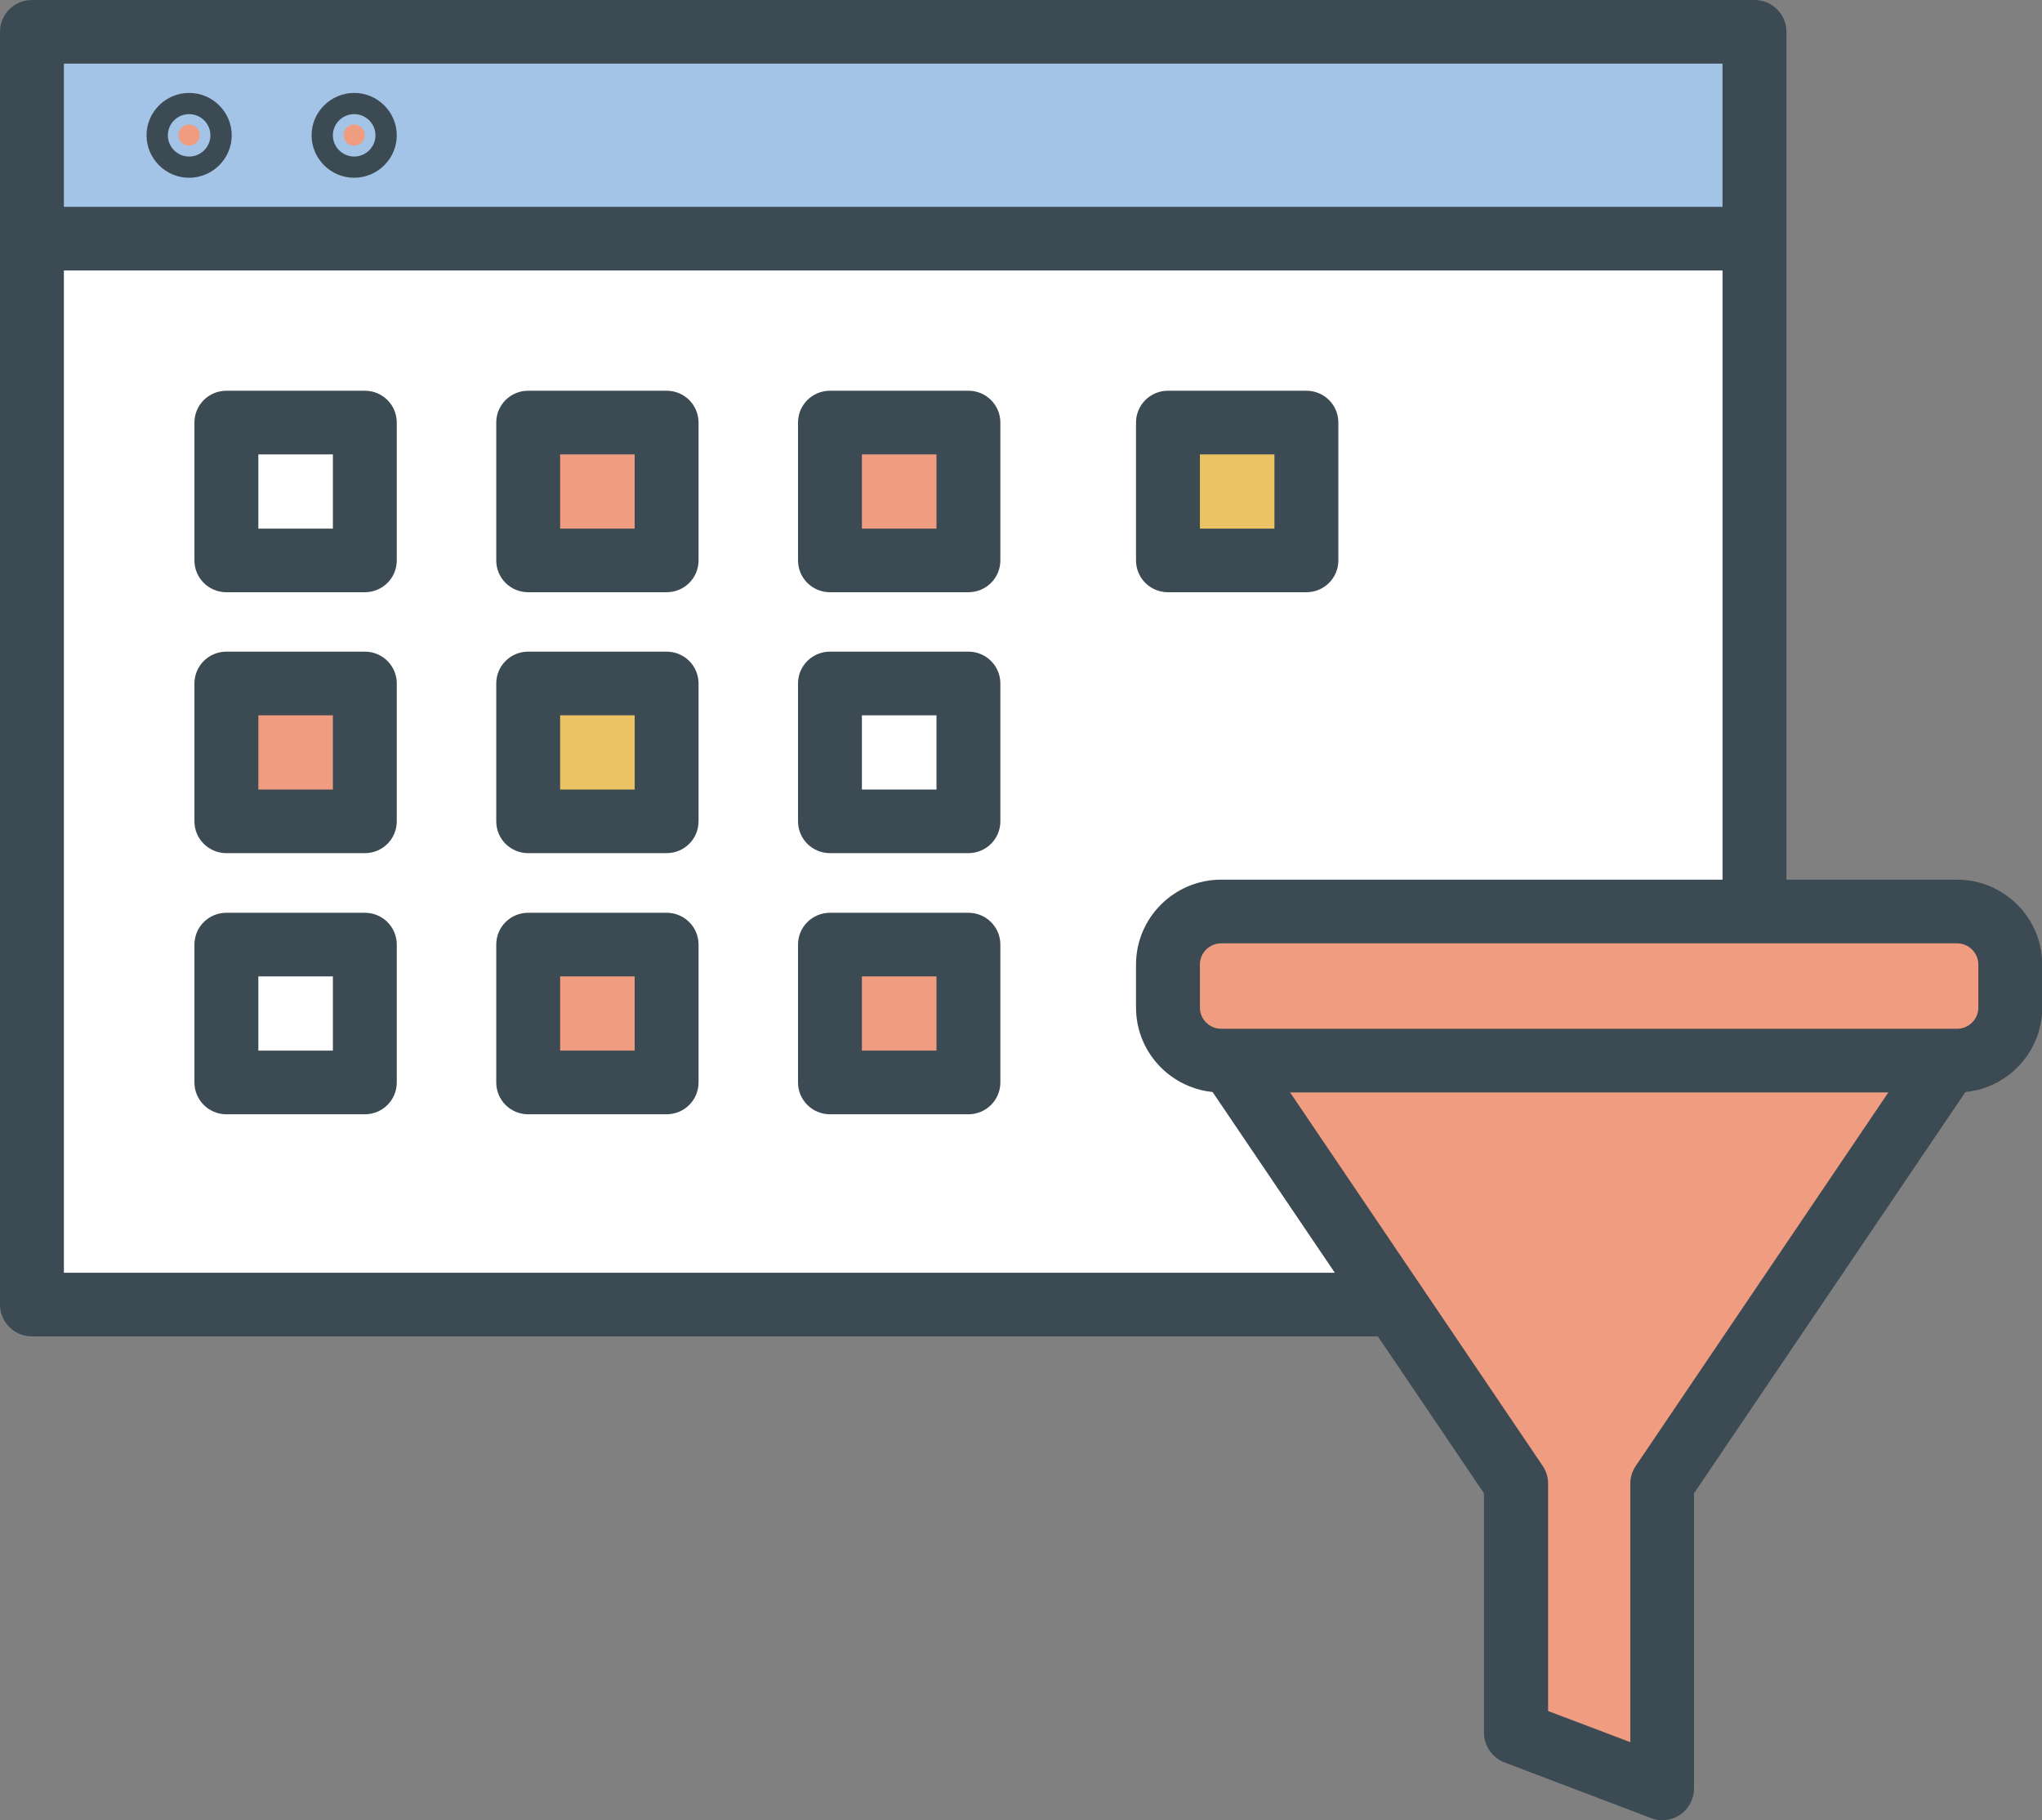 <svg width="46" height="41" viewBox="0 0 46 41" fill="none" xmlns="http://www.w3.org/2000/svg">
<rect x="0" y="0" width="46" height="41" fill="#808080" stroke="none"/>
<g clip-path="url(#clip0_515_4547)">
<path d="M39.523 5.375H0.72V29.385H39.523V5.375Z" fill="white"/>
<path d="M39.523 30.102H0.72C0.321 30.102 0 29.781 0 29.385V5.375C0 4.979 0.321 4.659 0.72 4.659H39.523C39.921 4.659 40.243 4.979 40.243 5.375V29.385C40.243 29.781 39.921 30.102 39.523 30.102ZM1.439 28.668H38.803V6.092H1.439V28.668Z" fill="#3C4B53"/>
<path d="M39.523 0.717H0.72V5.375H39.523V0.717Z" fill="#A3C4E6"/>
<path d="M39.523 6.092H0.72C0.321 6.092 0 5.772 0 5.375V0.717C0 0.32 0.321 0 0.72 0H39.523C39.921 0 40.243 0.32 40.243 0.717V5.375C40.243 5.772 39.921 6.092 39.523 6.092ZM1.439 4.659H38.803V1.433H1.439V4.659Z" fill="#3C4B53"/>
<path d="M4.26 3.282C4.393 3.282 4.5 3.176 4.5 3.044C4.5 2.912 4.393 2.805 4.26 2.805C4.128 2.805 4.021 2.912 4.021 3.044C4.021 3.176 4.128 3.282 4.26 3.282Z" fill="#EF9C81"/>
<path d="M4.26 4.004C3.733 4.004 3.301 3.574 3.301 3.048C3.301 2.523 3.733 2.093 4.26 2.093C4.788 2.093 5.22 2.523 5.22 3.048C5.22 3.574 4.788 4.004 4.26 4.004ZM4.26 2.571C3.996 2.571 3.781 2.786 3.781 3.048C3.781 3.311 3.996 3.526 4.26 3.526C4.524 3.526 4.74 3.311 4.74 3.048C4.74 2.786 4.524 2.571 4.26 2.571Z" fill="#3C4B53"/>
<path d="M7.979 3.282C8.111 3.282 8.219 3.176 8.219 3.044C8.219 2.912 8.111 2.805 7.979 2.805C7.846 2.805 7.739 2.912 7.739 3.044C7.739 3.176 7.846 3.282 7.979 3.282Z" fill="#EF9C81"/>
<path d="M7.979 4.004C7.451 4.004 7.019 3.574 7.019 3.048C7.019 2.523 7.451 2.093 7.979 2.093C8.506 2.093 8.938 2.523 8.938 3.048C8.938 3.574 8.506 4.004 7.979 4.004ZM7.979 2.571C7.715 2.571 7.499 2.786 7.499 3.048C7.499 3.311 7.715 3.526 7.979 3.526C8.242 3.526 8.458 3.311 8.458 3.048C8.458 2.786 8.242 2.571 7.979 2.571Z" fill="#3C4B53"/>
<path d="M44.728 22.657H26.867L34.15 33.422V39.036L37.446 40.283V33.422L44.728 22.657Z" fill="#EF9C81"/>
<path d="M37.446 41C37.359 41 37.273 40.985 37.192 40.952L33.896 39.7C33.617 39.595 33.43 39.328 33.43 39.031V33.637L26.272 23.054C26.123 22.834 26.109 22.552 26.234 22.318C26.358 22.084 26.603 21.936 26.867 21.936H44.724C44.988 21.936 45.233 22.084 45.357 22.318C45.482 22.552 45.468 22.834 45.319 23.054L38.161 33.637V40.283C38.161 40.517 38.046 40.742 37.849 40.876C37.729 40.957 37.585 41 37.441 41H37.446ZM34.87 38.539L36.726 39.242V33.417C36.726 33.274 36.769 33.135 36.851 33.016L43.376 23.369H28.225L34.75 33.016C34.831 33.135 34.874 33.274 34.874 33.417V38.539H34.87Z" fill="#3C4B53"/>
<path d="M44.081 20.531H27.51C26.848 20.531 26.311 21.066 26.311 21.726V22.696C26.311 23.355 26.848 23.89 27.51 23.89H44.081C44.743 23.89 45.281 23.355 45.281 22.696V21.726C45.281 21.066 44.743 20.531 44.081 20.531Z" fill="#EF9C81"/>
<path d="M44.086 24.607H27.51C26.454 24.607 25.591 23.752 25.591 22.696V21.726C25.591 20.674 26.45 19.814 27.51 19.814H44.086C45.141 19.814 46.005 20.67 46.005 21.726V22.696C46.005 23.747 45.146 24.607 44.086 24.607ZM27.51 21.248C27.246 21.248 27.03 21.463 27.03 21.726V22.696C27.03 22.958 27.246 23.173 27.51 23.173H44.086C44.35 23.173 44.566 22.958 44.566 22.696V21.726C44.566 21.463 44.35 21.248 44.086 21.248H27.51Z" fill="#3C4B53"/>
<path d="M8.219 9.518H5.1V12.623H8.219V9.518Z" fill="white"/>
<path d="M8.219 13.34H5.1C4.702 13.34 4.38 13.02 4.38 12.624V9.518C4.38 9.121 4.702 8.801 5.1 8.801H8.219C8.617 8.801 8.938 9.121 8.938 9.518V12.624C8.938 13.02 8.617 13.34 8.219 13.34ZM5.82 11.907H7.499V10.235H5.82V11.907Z" fill="#3C4B53"/>
<path d="M8.219 15.395H5.1V18.5H8.219V15.395Z" fill="#EF9C81"/>
<path d="M8.219 19.217H5.1C4.702 19.217 4.38 18.897 4.38 18.501V15.395C4.38 14.998 4.702 14.678 5.1 14.678H8.219C8.617 14.678 8.938 14.998 8.938 15.395V18.501C8.938 18.897 8.617 19.217 8.219 19.217ZM5.82 17.784H7.499V16.112H5.82V17.784Z" fill="#3C4B53"/>
<path d="M8.219 21.276H5.1V24.382H8.219V21.276Z" fill="white"/>
<path d="M8.219 25.099H5.1C4.702 25.099 4.38 24.779 4.38 24.382V21.276C4.38 20.88 4.702 20.56 5.1 20.56H8.219C8.617 20.56 8.938 20.88 8.938 21.276V24.382C8.938 24.779 8.617 25.099 8.219 25.099ZM5.82 23.665H7.499V21.993H5.82V23.665Z" fill="#3C4B53"/>
<path d="M15.017 9.518H11.898V12.623H15.017V9.518Z" fill="#EF9C81"/>
<path d="M15.017 13.34H11.898C11.5 13.34 11.179 13.02 11.179 12.624V9.518C11.179 9.121 11.5 8.801 11.898 8.801H15.017C15.415 8.801 15.736 9.121 15.736 9.518V12.624C15.736 13.02 15.415 13.34 15.017 13.34ZM12.618 11.907H14.297V10.235H12.618V11.907Z" fill="#3C4B53"/>
<path d="M15.017 15.395H11.898V18.5H15.017V15.395Z" fill="#EBC364"/>
<path d="M15.017 19.217H11.898C11.5 19.217 11.179 18.897 11.179 18.501V15.395C11.179 14.998 11.5 14.678 11.898 14.678H15.017C15.415 14.678 15.736 14.998 15.736 15.395V18.501C15.736 18.897 15.415 19.217 15.017 19.217ZM12.618 17.784H14.297V16.112H12.618V17.784Z" fill="#3C4B53"/>
<path d="M15.017 21.276H11.898V24.382H15.017V21.276Z" fill="#EF9C81"/>
<path d="M15.017 25.099H11.898C11.5 25.099 11.179 24.779 11.179 24.382V21.276C11.179 20.88 11.5 20.56 11.898 20.56H15.017C15.415 20.56 15.736 20.88 15.736 21.276V24.382C15.736 24.779 15.415 25.099 15.017 25.099ZM12.618 23.665H14.297V21.993H12.618V23.665Z" fill="#3C4B53"/>
<path d="M21.815 9.518H18.696V12.623H21.815V9.518Z" fill="#EF9C81"/>
<path d="M21.815 13.34H18.697C18.299 13.34 17.977 13.02 17.977 12.624V9.518C17.977 9.121 18.299 8.801 18.697 8.801H21.815C22.213 8.801 22.535 9.121 22.535 9.518V12.624C22.535 13.02 22.213 13.34 21.815 13.34ZM19.416 11.907H21.096V10.235H19.416V11.907Z" fill="#3C4B53"/>
<path d="M29.429 9.518H26.311V12.623H29.429V9.518Z" fill="#EBC364"/>
<path d="M29.429 13.34H26.311C25.912 13.34 25.591 13.02 25.591 12.624V9.518C25.591 9.121 25.912 8.801 26.311 8.801H29.429C29.827 8.801 30.149 9.121 30.149 9.518V12.624C30.149 13.02 29.827 13.34 29.429 13.34ZM27.03 11.907H28.709V10.235H27.03V11.907Z" fill="#3C4B53"/>
<path d="M21.815 15.395H18.696V18.5H21.815V15.395Z" fill="white"/>
<path d="M21.815 19.217H18.697C18.299 19.217 17.977 18.897 17.977 18.501V15.395C17.977 14.998 18.299 14.678 18.697 14.678H21.815C22.213 14.678 22.535 14.998 22.535 15.395V18.501C22.535 18.897 22.213 19.217 21.815 19.217ZM19.416 17.784H21.096V16.112H19.416V17.784Z" fill="#3C4B53"/>
<path d="M21.815 21.276H18.696V24.382H21.815V21.276Z" fill="#EF9C81"/>
<path d="M21.815 25.099H18.697C18.299 25.099 17.977 24.779 17.977 24.382V21.276C17.977 20.88 18.299 20.56 18.697 20.56H21.815C22.213 20.56 22.535 20.88 22.535 21.276V24.382C22.535 24.779 22.213 25.099 21.815 25.099ZM19.416 23.665H21.096V21.993H19.416V23.665Z" fill="#3C4B53"/>
</g>
<defs>
<clipPath id="clip0_515_4547">
<rect width="46" height="41" fill="white"/>
</clipPath>
</defs>
</svg>
